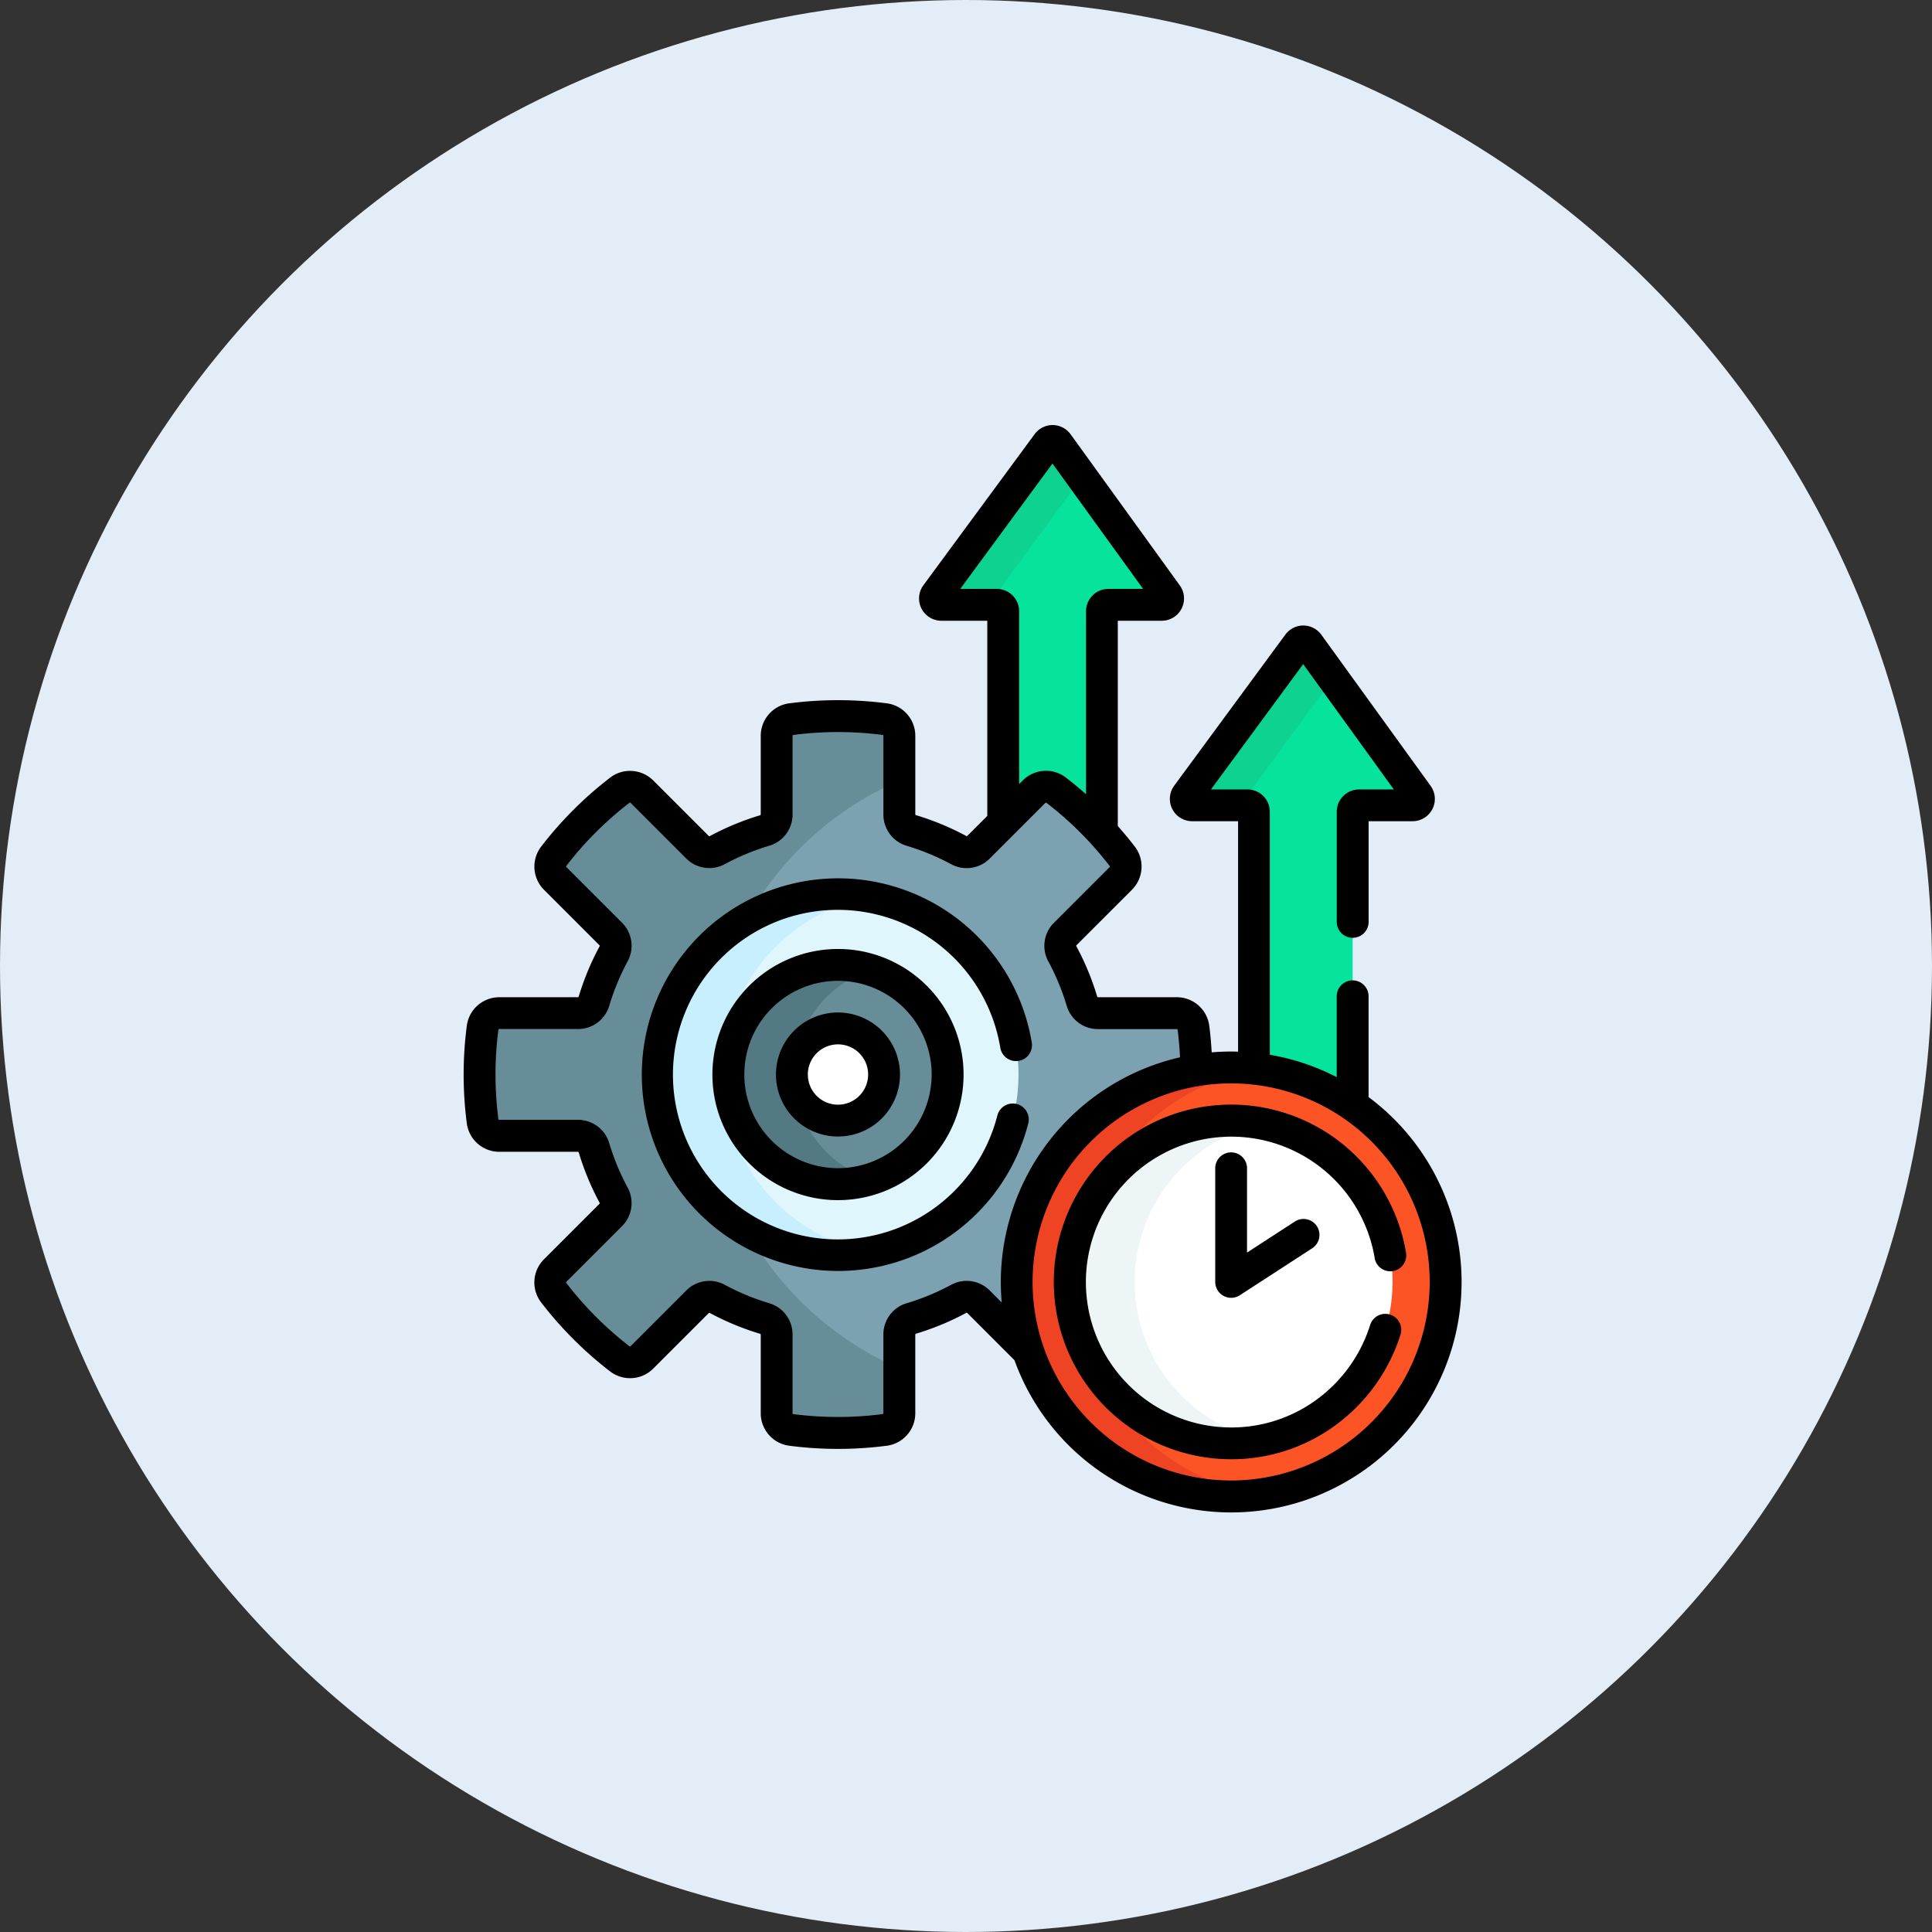 <svg xmlns="http://www.w3.org/2000/svg" width="100" height="100" viewBox="0 0 100 100">
  <rect x="0" y="0" width="100" height="100" fill="#333333" stroke="none"/>
  <g id="Grupo_31390" data-name="Grupo 31390" transform="translate(-179 -818)">
    <circle id="Elipse_1518" data-name="Elipse 1518" cx="50" cy="50" r="50" transform="translate(179 818)" fill="#e3edf8"/>
    <g id="_007-productivity" data-name="007-productivity" transform="translate(203 840)">
      <path id="Trazado_29134" data-name="Trazado 29134" d="M243.315,15.981h2.871a.33.33,0,0,1,.33.33V27.25l1.6-1.6a.866.866,0,0,1,1.139-.077,18.662,18.662,0,0,1,2.372,2.175V16.311a.33.33,0,0,1,.33-.33h2.768a.33.33,0,0,0,.267-.523l-5.656-7.822a.33.33,0,0,0-.533,0l-5.755,7.822a.33.33,0,0,0,.266.525Z" transform="translate(-218.59 -6.676)" fill="#05e39c"/>
      <g id="Grupo_30625" data-name="Grupo 30625" transform="translate(24.394 0.824)">
        <g id="Grupo_30624" data-name="Grupo 30624">
          <path id="Trazado_29135" data-name="Trazado 29135" d="M250.593,9.374l-1.256-1.737a.33.33,0,0,0-.533,0l-5.754,7.822a.33.33,0,0,0,.266.525h2.417Z" transform="translate(-242.985 -7.5)" fill="#0ed290"/>
        </g>
      </g>
      <g id="Grupo_30629" data-name="Grupo 30629" transform="translate(0.824 15.065)">
        <path id="Trazado_29136" data-name="Trazado 29136" d="M56.345,166.346a11.1,11.1,0,0,1,9.3-10.955,18.681,18.681,0,0,0-.154-2.206.866.866,0,0,0-.86-.75H60.554a.867.867,0,0,1-.83-.621,13.106,13.106,0,0,0-1.014-2.448.868.868,0,0,1,.147-1.027l2.88-2.88a.867.867,0,0,0,.078-1.139,18.661,18.661,0,0,0-3.428-3.429.867.867,0,0,0-1.139.077l-2.88,2.88a.868.868,0,0,1-1.027.147,13.1,13.1,0,0,0-2.448-1.014.867.867,0,0,1-.621-.83v-4.075a.866.866,0,0,0-.75-.86,18.69,18.69,0,0,0-4.85,0,.866.866,0,0,0-.75.86v4.075a.867.867,0,0,1-.621.83A13.1,13.1,0,0,0,40.852,144a.868.868,0,0,1-1.027-.147l-2.88-2.88a.867.867,0,0,0-1.139-.077,18.654,18.654,0,0,0-3.428,3.429.866.866,0,0,0,.078,1.139l2.88,2.88a.868.868,0,0,1,.147,1.027,13.105,13.105,0,0,0-1.014,2.448.867.867,0,0,1-.83.621H29.564a.866.866,0,0,0-.86.75,18.691,18.691,0,0,0,0,4.85.866.866,0,0,0,.86.75h4.075a.867.867,0,0,1,.83.621,13.106,13.106,0,0,0,1.014,2.448.868.868,0,0,1-.147,1.027l-2.88,2.88a.867.867,0,0,0-.078,1.139,18.661,18.661,0,0,0,3.428,3.429.866.866,0,0,0,1.139-.078l2.88-2.88a.868.868,0,0,1,1.027-.147,13.105,13.105,0,0,0,2.448,1.014.867.867,0,0,1,.621.83v4.075a.866.866,0,0,0,.75.86,18.692,18.692,0,0,0,4.85,0,.866.866,0,0,0,.75-.86v-4.075a.867.867,0,0,1,.621-.83,13.106,13.106,0,0,0,2.448-1.014.868.868,0,0,1,1.027.147l2.574,2.574a11.089,11.089,0,0,1-.6-3.6Z" transform="translate(-28.546 -137.059)" fill="#7ca1b1"/>
        <path id="Trazado_29137" data-name="Trazado 29137" d="M42.377,163.674a9.341,9.341,0,0,1,0-16.125,16.645,16.645,0,0,1,7.895-7.153v-2.318a.866.866,0,0,0-.75-.86,18.69,18.69,0,0,0-4.85,0,.866.866,0,0,0-.75.86v4.075a.867.867,0,0,1-.621.83A13.106,13.106,0,0,0,40.852,144a.868.868,0,0,1-1.027-.147l-2.88-2.88a.866.866,0,0,0-1.139-.077,18.655,18.655,0,0,0-3.428,3.429.866.866,0,0,0,.078,1.139l2.88,2.88a.868.868,0,0,1,.147,1.027,13.1,13.1,0,0,0-1.014,2.448.867.867,0,0,1-.83.621H29.564a.866.866,0,0,0-.86.75,18.691,18.691,0,0,0,0,4.85.866.866,0,0,0,.86.75h4.075a.867.867,0,0,1,.83.621,13.105,13.105,0,0,0,1.014,2.448.868.868,0,0,1-.147,1.027l-2.88,2.88a.867.867,0,0,0-.078,1.139,18.66,18.66,0,0,0,3.428,3.429.866.866,0,0,0,1.139-.078l2.88-2.88a.868.868,0,0,1,1.027-.147A13.105,13.105,0,0,0,43.3,168.24a.867.867,0,0,1,.621.83v4.075a.866.866,0,0,0,.75.86,18.69,18.69,0,0,0,4.85,0,.866.866,0,0,0,.75-.86v-2.318a16.647,16.647,0,0,1-7.895-7.153Z" transform="translate(-28.546 -137.061)" fill="#678d98"/>
        <g id="Grupo_30626" data-name="Grupo 30626" transform="translate(9.207 9.208)">
          <ellipse id="Elipse_1550" data-name="Elipse 1550" cx="9.343" cy="9.343" rx="9.343" ry="9.343" fill="#dff6fd"/>
        </g>
        <path id="Trazado_29138" data-name="Trazado 29138" d="M116.656,234.313a6.483,6.483,0,0,1,0-8.283,9.356,9.356,0,0,1,6.688-5.047,9.343,9.343,0,1,0,0,18.377A9.356,9.356,0,0,1,116.656,234.313Z" transform="translate(-103.106 -211.62)" fill="#c8effe"/>
        <g id="Grupo_30627" data-name="Grupo 30627" transform="translate(12.878 12.879)">
          <ellipse id="Elipse_1551" data-name="Elipse 1551" cx="5.672" cy="5.672" rx="5.672" ry="5.672" fill="#678d98"/>
        </g>
        <g id="Grupo_30628" data-name="Grupo 30628" transform="translate(12.878 12.879)">
          <path id="Trazado_29139" data-name="Trazado 29139" d="M149.125,259.9a5.675,5.675,0,0,1,3.964-5.41,5.672,5.672,0,1,0,0,10.82A5.675,5.675,0,0,1,149.125,259.9Z" transform="translate(-145.709 -254.223)" fill="#537983"/>
        </g>
        <ellipse id="Elipse_1552" data-name="Elipse 1552" cx="2.386" cy="2.386" rx="2.386" ry="2.386" transform="translate(16.165 16.165)" fill="#fff"/>
      </g>
      <path id="Trazado_29140" data-name="Trazado 29140" d="M361.364,110.423h2.871a.33.33,0,0,1,.33.33v13.3a11.036,11.036,0,0,1,5.111,1.89V110.753a.33.33,0,0,1,.33-.33h2.768a.33.33,0,0,0,.267-.523l-5.656-7.822a.33.33,0,0,0-.533,0L361.1,109.9a.33.33,0,0,0,.266.525Z" transform="translate(-323.663 -90.737)" fill="#05e39c"/>
      <g id="Grupo_30631" data-name="Grupo 30631" transform="translate(37.37 11.205)">
        <g id="Grupo_30630" data-name="Grupo 30630">
          <path id="Trazado_29141" data-name="Trazado 29141" d="M368.666,103.85l-1.281-1.771a.33.33,0,0,0-.533,0L361.1,109.9a.33.33,0,0,0,.266.525h2.466Z" transform="translate(-361.034 -101.943)" fill="#0ed290"/>
        </g>
      </g>
      <g id="Grupo_30636" data-name="Grupo 30636" transform="translate(28.623 33.25)">
        <g id="Grupo_30632" data-name="Grupo 30632" transform="translate(0)">
          <ellipse id="Elipse_1553" data-name="Elipse 1553" cx="11.102" cy="11.102" rx="11.102" ry="11.102" fill="#fd5426"/>
        </g>
        <g id="Grupo_30633" data-name="Grupo 30633">
          <path id="Trazado_29142" data-name="Trazado 29142" d="M284.592,313.6a11.1,11.1,0,0,1,9.533-10.991,11.1,11.1,0,1,0,0,21.982A11.1,11.1,0,0,1,284.592,313.6Z" transform="translate(-281.454 -302.5)" fill="#ef4424"/>
        </g>
        <g id="Grupo_30634" data-name="Grupo 30634" transform="translate(2.748 2.748)">
          <ellipse id="Elipse_1554" data-name="Elipse 1554" cx="8.354" cy="8.354" rx="8.354" ry="8.354" fill="#fff"/>
        </g>
        <g id="Grupo_30635" data-name="Grupo 30635" transform="translate(2.748 2.748)">
          <path id="Trazado_29143" data-name="Trazado 29143" d="M309.812,335.854a8.368,8.368,0,0,1,6.675-8.184,8.354,8.354,0,1,0,0,16.369A8.368,8.368,0,0,1,309.812,335.854Z" transform="translate(-306.454 -327.5)" fill="#eef5f6"/>
        </g>
      </g>
      <g id="Grupo_30637" data-name="Grupo 30637" transform="translate(-0.001 0)">
        <path id="Trazado_29144" data-name="Trazado 29144" d="M124.332,222.788a.824.824,0,0,0,.68-.947,10.161,10.161,0,1,0-.182,4.185.824.824,0,1,0-1.6-.41,8.529,8.529,0,1,1,.152-3.509A.824.824,0,0,0,124.332,222.788Z" transform="translate(-95.606 -189.878)"/>
        <path id="Trazado_29145" data-name="Trazado 29145" d="M144.706,246.723a6.5,6.5,0,1,0,6.5,6.5A6.5,6.5,0,0,0,144.706,246.723Zm0,11.345a4.848,4.848,0,1,1,4.848-4.848A4.853,4.853,0,0,1,144.706,258.068Z" transform="translate(-125.331 -219.604)"/>
        <path id="Trazado_29146" data-name="Trazado 29146" d="M171.318,276.623a3.21,3.21,0,1,0,3.21,3.21A3.214,3.214,0,0,0,171.318,276.623Zm0,4.772a1.561,1.561,0,1,1,1.561-1.561A1.563,1.563,0,0,1,171.318,281.395Z" transform="translate(-151.943 -246.217)"/>
        <path id="Trazado_29147" data-name="Trazado 29147" d="M67.884,34.785V29.568a.824.824,0,1,0-1.649,0v4.185a11.831,11.831,0,0,0-3.463-1.159V20.016a1.155,1.155,0,0,0-1.154-1.154H59.725L64.5,12.374l4.691,6.488h-1.8a1.155,1.155,0,0,0-1.154,1.154v5.7a.824.824,0,1,0,1.649,0v-5.21h2.274a1.154,1.154,0,0,0,.935-1.831l-5.656-7.821a1.158,1.158,0,0,0-.931-.478h0a1.158,1.158,0,0,0-.93.47l-5.755,7.822a1.154,1.154,0,0,0,.93,1.838h2.377V32.432c-.117,0-.235-.006-.353-.006-.341,0-.679.015-1.013.043-.027-.464-.067-.927-.127-1.385a1.694,1.694,0,0,0-1.678-1.468H53.878a.043.043,0,0,1-.04-.034,13.96,13.96,0,0,0-1.077-2.6.044.044,0,0,1,0-.053l2.88-2.88a1.7,1.7,0,0,0,.148-2.224q-.423-.551-.885-1.069V10.13h2.274a1.154,1.154,0,0,0,.935-1.83L52.461.478A1.158,1.158,0,0,0,51.531,0h0a1.158,1.158,0,0,0-.93.47L44.842,8.292a1.154,1.154,0,0,0,.93,1.838h2.377v10.1l-1.039,1.039a.044.044,0,0,1-.053,0,13.953,13.953,0,0,0-2.6-1.077.043.043,0,0,1-.034-.04V16.083a1.694,1.694,0,0,0-1.468-1.678,19.609,19.609,0,0,0-5.064,0,1.694,1.694,0,0,0-1.468,1.678v4.075a.043.043,0,0,1-.034.04,13.96,13.96,0,0,0-2.6,1.077.044.044,0,0,1-.053,0l-2.88-2.88a1.694,1.694,0,0,0-2.224-.148,19.488,19.488,0,0,0-3.58,3.58,1.7,1.7,0,0,0,.148,2.224l2.88,2.88a.044.044,0,0,1,0,.053A13.956,13.956,0,0,0,27,29.583a.043.043,0,0,1-.04.034H22.888a1.694,1.694,0,0,0-1.678,1.468,19.522,19.522,0,0,0,0,5.064,1.694,1.694,0,0,0,1.678,1.468h4.075a.043.043,0,0,1,.04.034,13.96,13.96,0,0,0,1.077,2.6.044.044,0,0,1,0,.053l-2.88,2.88a1.694,1.694,0,0,0-.148,2.224,19.488,19.488,0,0,0,3.58,3.58,1.694,1.694,0,0,0,2.224-.148l2.88-2.88a.044.044,0,0,1,.053,0,13.954,13.954,0,0,0,2.6,1.077.043.043,0,0,1,.034.04v4.075a1.694,1.694,0,0,0,1.468,1.678,19.521,19.521,0,0,0,5.064,0,1.694,1.694,0,0,0,1.467-1.678V47.073a.043.043,0,0,1,.034-.04,13.952,13.952,0,0,0,2.6-1.077.044.044,0,0,1,.053,0l2.446,2.446A11.925,11.925,0,1,0,67.884,34.785ZM46.749,8.481l4.773-6.488,4.691,6.488h-1.8A1.155,1.155,0,0,0,53.26,9.635v9.473q-.508-.45-1.046-.865a1.694,1.694,0,0,0-2.224.148l-.193.193V9.635a1.155,1.155,0,0,0-1.154-1.154Zm2.143,36.931-.618-.618a1.683,1.683,0,0,0-2-.29,12.31,12.31,0,0,1-2.294.95,1.682,1.682,0,0,0-1.209,1.62v4.075a.042.042,0,0,1-.033.043,17.958,17.958,0,0,1-4.636,0,.042.042,0,0,1-.033-.043V47.074a1.682,1.682,0,0,0-1.209-1.62,12.3,12.3,0,0,1-2.294-.95,1.7,1.7,0,0,0-.809-.206,1.679,1.679,0,0,0-1.191.5l-2.88,2.88a.043.043,0,0,1-.054.007A17.837,17.837,0,0,1,26.355,44.4a.043.043,0,0,1,.007-.054l2.88-2.88a1.683,1.683,0,0,0,.29-2,12.3,12.3,0,0,1-.95-2.294,1.682,1.682,0,0,0-1.62-1.209H22.888a.042.042,0,0,1-.043-.033,17.86,17.86,0,0,1,0-4.635.042.042,0,0,1,.043-.033h4.075a1.682,1.682,0,0,0,1.62-1.209,12.3,12.3,0,0,1,.95-2.294,1.683,1.683,0,0,0-.29-2l-2.88-2.88a.042.042,0,0,1-.007-.054,17.833,17.833,0,0,1,3.277-3.277.043.043,0,0,1,.054.007l2.88,2.88a1.683,1.683,0,0,0,2,.29,12.306,12.306,0,0,1,2.294-.95,1.682,1.682,0,0,0,1.209-1.62V16.084a.042.042,0,0,1,.033-.043,17.948,17.948,0,0,1,4.636,0,.042.042,0,0,1,.033.043v4.075a1.682,1.682,0,0,0,1.209,1.62,12.313,12.313,0,0,1,2.294.95,1.683,1.683,0,0,0,2-.29l2.88-2.88a.043.043,0,0,1,.054-.007,17.833,17.833,0,0,1,3.277,3.277.043.043,0,0,1-.007.054l-2.88,2.88a1.683,1.683,0,0,0-.29,2,12.3,12.3,0,0,1,.95,2.294,1.682,1.682,0,0,0,1.62,1.209h4.075A.042.042,0,0,1,58,31.3c.062.471.1.948.126,1.425a11.947,11.947,0,0,0-9.277,11.629c0,.357.016.711.047,1.06ZM60.771,54.63A10.277,10.277,0,1,1,71.048,44.352,10.289,10.289,0,0,1,60.771,54.63Z" transform="translate(-21.046 0)"/>
        <path id="Trazado_29148" data-name="Trazado 29148" d="M315.558,327.939a.824.824,0,1,0,1.626-.27,9.178,9.178,0,1,0-9.052,10.687,9.094,9.094,0,0,0,5.493-1.829A9.271,9.271,0,0,0,316.9,331.9a.824.824,0,1,0-1.575-.489,7.61,7.61,0,0,1-2.689,3.8,7.458,7.458,0,0,1-4.5,1.5,7.526,7.526,0,1,1,7.426-8.768Z" transform="translate(-268.407 -284.826)"/>
        <path id="Trazado_29149" data-name="Trazado 29149" d="M375.778,342.5a.824.824,0,0,0-.824.824v5.881a.824.824,0,0,0,1.273.691l3.747-2.432a.824.824,0,0,0-.9-1.383l-2.474,1.606v-4.362A.824.824,0,0,0,375.778,342.5Z" transform="translate(-336.053 -304.854)"/>
      </g>
    </g>
  </g>
</svg>
